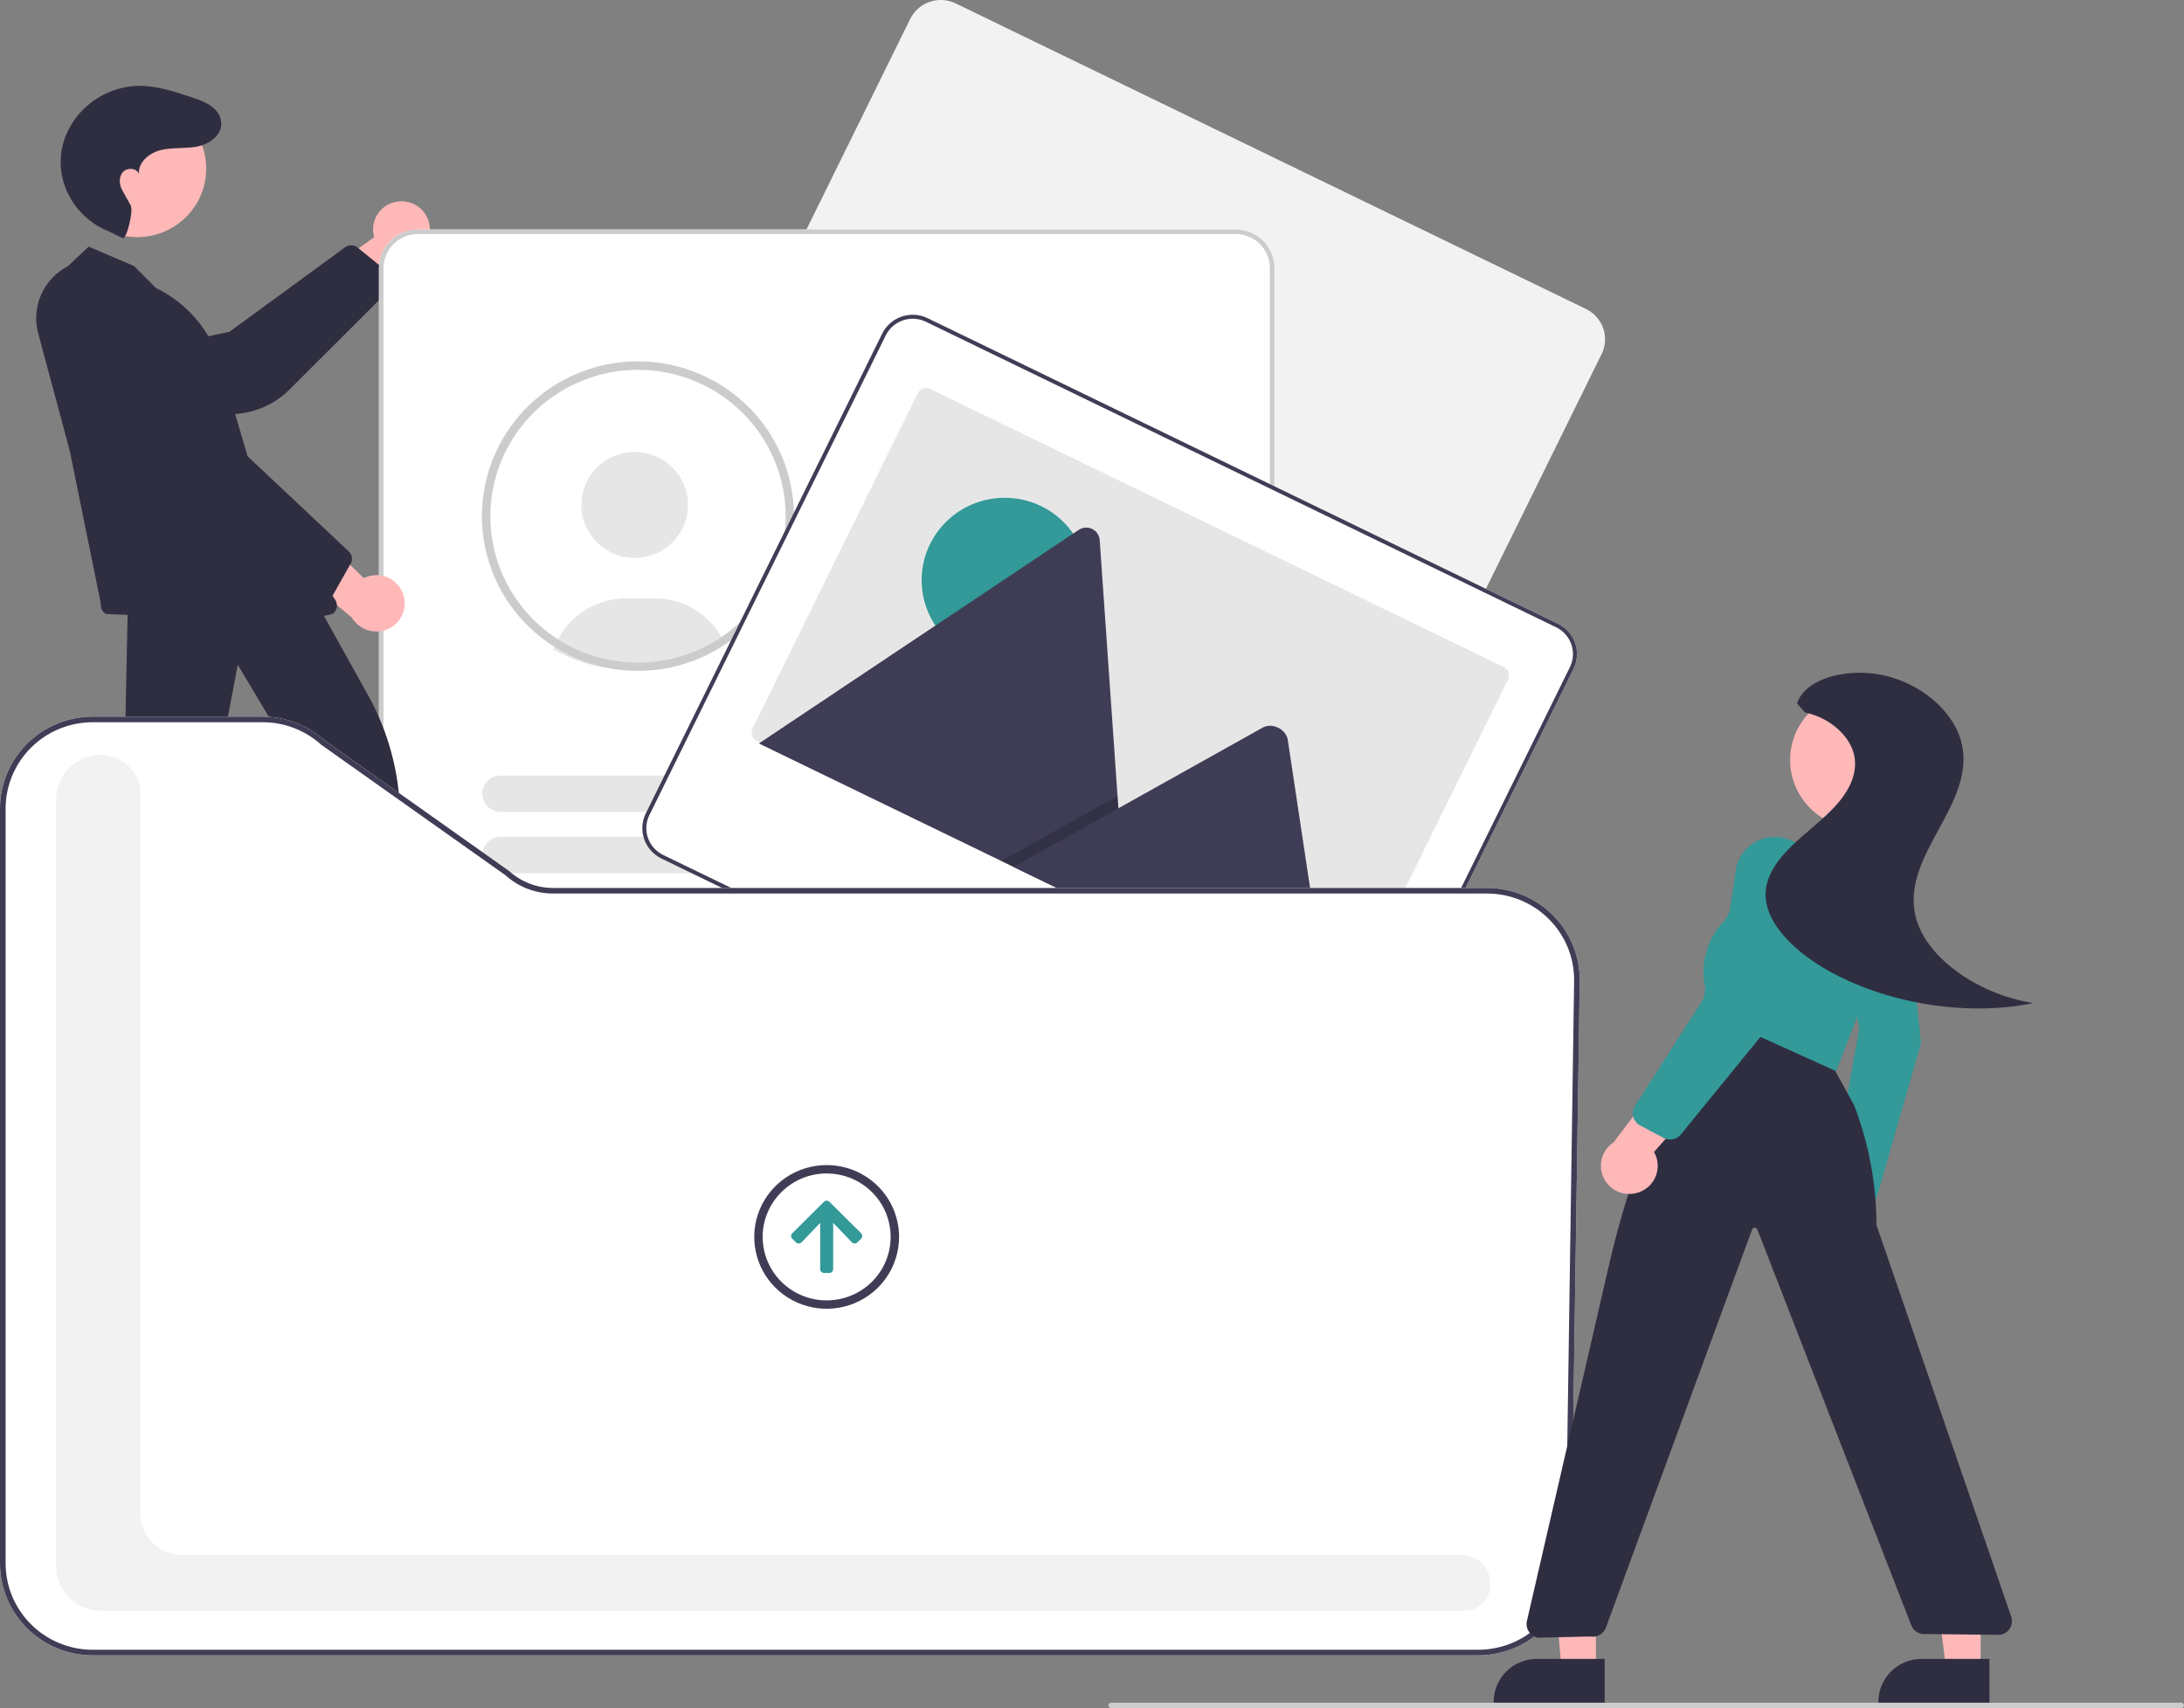 <svg width="179" height="140" viewBox="0 0 179 140" fill="none" xmlns="http://www.w3.org/2000/svg">
<rect x="0" y="0" width="179" height="140" fill="#808080" stroke="none"/>
<g id="b340c189-66f3-4f05-9055-65c54b2ae483" clip-path="url(#clip0_1990_34953)">
<path id="Vector" d="M32.635 16.511C32.298 16.548 31.974 16.657 31.685 16.832C31.396 17.006 31.149 17.242 30.962 17.521C30.774 17.8 30.651 18.117 30.6 18.449C30.55 18.781 30.573 19.12 30.669 19.442L23.977 24.184L27.965 25.707L33.709 20.97C34.243 20.774 34.687 20.392 34.956 19.893C35.225 19.395 35.301 18.817 35.168 18.267C35.036 17.718 34.705 17.235 34.238 16.912C33.771 16.588 33.201 16.446 32.635 16.511Z" fill="#FFB8B8"/>
<path id="Vector_2" d="M32.013 23.656L23.712 31.94C22.575 33.068 21.075 33.765 19.473 33.91L9.216 34.838C8.84 34.873 8.46 34.834 8.1 34.721C7.74 34.609 7.406 34.426 7.118 34.184C6.719 33.853 6.423 33.418 6.263 32.928C6.103 32.438 6.086 31.913 6.213 31.413C6.34 30.914 6.607 30.46 6.983 30.104C7.358 29.748 7.827 29.505 8.336 29.401L18.815 27.188L28.355 20.214C28.488 20.14 28.637 20.101 28.79 20.103C28.942 20.104 29.091 20.144 29.223 20.22L31.817 22.328C31.973 22.413 32.098 22.544 32.175 22.703C32.252 22.862 32.278 23.041 32.247 23.215C32.217 23.383 32.135 23.537 32.013 23.656Z" fill="#2F2E41"/>
<path id="Vector_3" d="M131.534 28.106C131.596 27.541 131.481 26.97 131.204 26.472C130.927 25.974 130.503 25.572 129.988 25.322L78.329 0.28C78 0.121 77.643 0.027 77.278 0.004C76.913 -0.018 76.547 0.031 76.201 0.148C75.856 0.266 75.536 0.45 75.262 0.69C74.988 0.93 74.764 1.221 74.603 1.547L74.602 1.549L55.227 40.867C54.904 41.525 54.857 42.284 55.097 42.977C55.336 43.669 55.843 44.24 56.507 44.562L108.166 69.604C108.83 69.924 109.595 69.971 110.293 69.733C110.992 69.495 111.567 68.992 111.892 68.335L131.267 29.017C131.409 28.731 131.499 28.423 131.534 28.106Z" fill="#F2F2F2"/>
<path id="Vector_4" d="M101.272 115.373H34.242C33.398 115.372 32.589 115.039 31.992 114.447C31.395 113.855 31.059 113.053 31.059 112.216V21.966C31.059 21.129 31.395 20.327 31.992 19.735C32.589 19.143 33.398 18.81 34.242 18.809H101.272C102.116 18.81 102.925 19.143 103.521 19.735C104.118 20.327 104.454 21.129 104.455 21.966V112.216C104.454 113.053 104.118 113.855 103.521 114.447C102.925 115.039 102.116 115.372 101.272 115.373Z" fill="white"/>
<path id="Vector_5" d="M52.018 45.72C54.433 45.72 56.391 43.778 56.391 41.383C56.391 38.987 54.433 37.045 52.018 37.045C49.602 37.045 47.645 38.987 47.645 41.383C47.645 43.778 49.602 45.72 52.018 45.72Z" fill="#E6E6E6"/>
<path id="Vector_6" d="M45.355 53.239C45.973 53.588 46.62 53.883 47.289 54.123L47.407 54.163C48.753 54.632 50.17 54.871 51.597 54.869C51.884 54.869 52.161 54.859 52.419 54.84C53.048 54.802 53.673 54.716 54.289 54.584C54.627 54.511 54.964 54.423 55.29 54.324C55.369 54.301 55.442 54.279 55.522 54.254C56.85 53.827 58.098 53.185 59.216 52.355C59.127 52.187 59.028 52.023 58.922 51.864C58.347 50.993 57.562 50.278 56.639 49.784C55.715 49.289 54.682 49.031 53.632 49.032H51.33C50.116 49.032 48.928 49.379 47.907 50.03C46.886 50.681 46.075 51.609 45.57 52.705C45.49 52.879 45.418 53.058 45.355 53.239Z" fill="#E6E6E6"/>
<path id="Vector_7" d="M53.504 54.474C53.357 54.485 53.215 54.534 53.094 54.617C53.711 54.579 54.324 54.494 54.928 54.364L53.504 54.474Z" fill="#2F2E41"/>
<path id="Vector_8" d="M52.284 29.612C49.468 29.613 46.73 30.535 44.496 32.236C42.262 33.938 40.657 36.323 39.93 39.022C39.203 41.72 39.394 44.582 40.474 47.162C41.554 49.742 43.463 51.895 45.904 53.289C46.552 53.661 47.232 53.975 47.936 54.228L48.056 54.269C49.415 54.742 50.844 54.983 52.284 54.981C52.563 54.981 52.841 54.972 53.115 54.951C53.749 54.913 54.379 54.826 55 54.693C55.348 54.618 55.688 54.529 56.011 54.431C56.089 54.408 56.162 54.385 56.243 54.36C59.138 53.425 61.601 51.496 63.191 48.921C64.78 46.346 65.391 43.292 64.914 40.31C64.437 37.328 62.903 34.612 60.588 32.651C58.273 30.691 55.329 29.613 52.284 29.612ZM59.705 51.799C58.601 52.643 57.359 53.293 56.034 53.718C55.962 53.741 55.889 53.764 55.815 53.787C55.509 53.881 55.187 53.963 54.855 54.034C54.268 54.161 53.671 54.243 53.071 54.28C52.811 54.298 52.547 54.307 52.284 54.307C50.921 54.308 49.568 54.081 48.282 53.634L48.169 53.595C47.468 53.346 46.793 53.031 46.153 52.655C43.921 51.352 42.17 49.374 41.156 47.011C40.143 44.647 39.92 42.024 40.521 39.526C41.122 37.028 42.515 34.788 44.495 33.133C46.476 31.478 48.939 30.497 51.523 30.334C54.107 30.171 56.675 30.834 58.851 32.226C61.027 33.618 62.696 35.666 63.611 38.068C64.527 40.47 64.642 43.1 63.938 45.571C63.235 48.043 61.751 50.226 59.705 51.799Z" fill="#CCCCCC"/>
<path id="Vector_9" d="M101.272 115.373H34.242C33.398 115.372 32.589 115.039 31.992 114.447C31.395 113.855 31.059 113.053 31.059 112.216V21.966C31.059 21.129 31.395 20.327 31.992 19.735C32.589 19.143 33.398 18.81 34.242 18.809H101.272C102.116 18.81 102.925 19.143 103.521 19.735C104.118 20.327 104.454 21.129 104.455 21.966V112.216C104.454 113.053 104.118 113.855 103.521 114.447C102.925 115.039 102.116 115.372 101.272 115.373ZM34.242 19.18C33.497 19.181 32.783 19.475 32.257 19.997C31.73 20.52 31.434 21.227 31.433 21.966V112.216C31.434 112.954 31.73 113.662 32.257 114.185C32.783 114.707 33.497 115.001 34.242 115.001H101.272C102.016 115.001 102.73 114.707 103.257 114.185C103.783 113.662 104.079 112.954 104.08 112.216V21.966C104.079 21.227 103.783 20.52 103.257 19.997C102.73 19.475 102.016 19.181 101.272 19.18L34.242 19.18Z" fill="#CCCCCC"/>
<path id="Vector_10" d="M88.296 42.247H69.329C68.931 42.247 68.549 42.091 68.268 41.812C67.986 41.532 67.828 41.154 67.828 40.759C67.828 40.364 67.986 39.986 68.268 39.707C68.549 39.428 68.931 39.271 69.329 39.271H88.296C88.694 39.271 89.076 39.428 89.357 39.707C89.638 39.986 89.796 40.364 89.796 40.759C89.796 41.154 89.638 41.532 89.357 41.812C89.076 42.091 88.694 42.247 88.296 42.247Z" fill="#E6E6E6"/>
<path id="Vector_11" d="M94.486 47.271H69.329C68.931 47.271 68.549 47.115 68.268 46.836C67.986 46.556 67.828 46.178 67.828 45.783C67.828 45.388 67.986 45.01 68.268 44.731C68.549 44.452 68.931 44.295 69.329 44.295H94.486C94.883 44.295 95.265 44.452 95.547 44.731C95.828 45.01 95.986 45.388 95.986 45.783C95.986 46.178 95.828 46.556 95.547 46.836C95.265 47.115 94.883 47.271 94.486 47.271Z" fill="#E6E6E6"/>
<path id="Vector_12" d="M88.268 66.535H41.028C40.63 66.535 40.248 66.378 39.967 66.099C39.685 65.82 39.527 65.442 39.527 65.047C39.527 64.652 39.685 64.274 39.967 63.995C40.248 63.715 40.63 63.559 41.028 63.559H88.268C88.666 63.559 89.047 63.715 89.329 63.995C89.61 64.274 89.768 64.652 89.768 65.047C89.768 65.442 89.61 65.82 89.329 66.099C89.047 66.378 88.666 66.535 88.268 66.535Z" fill="#E6E6E6"/>
<path id="Vector_13" d="M94.457 71.559H41.028C40.63 71.559 40.248 71.402 39.967 71.123C39.685 70.844 39.527 70.465 39.527 70.071C39.527 69.676 39.685 69.297 39.967 69.018C40.248 68.739 40.63 68.582 41.028 68.582H94.457C94.855 68.582 95.237 68.739 95.518 69.018C95.8 69.297 95.958 69.676 95.958 70.071C95.958 70.465 95.8 70.844 95.518 71.123C95.237 71.402 94.855 71.559 94.457 71.559Z" fill="#E6E6E6"/>
<path id="Vector_14" d="M88.268 83.102H41.028C40.63 83.102 40.248 82.945 39.967 82.666C39.685 82.387 39.527 82.008 39.527 81.614C39.527 81.219 39.685 80.841 39.967 80.561C40.248 80.282 40.63 80.126 41.028 80.126H88.268C88.666 80.126 89.047 80.282 89.329 80.561C89.61 80.841 89.768 81.219 89.768 81.614C89.768 82.008 89.61 82.387 89.329 82.666C89.047 82.945 88.666 83.102 88.268 83.102Z" fill="#E6E6E6"/>
<path id="Vector_15" d="M94.457 88.124H41.028C40.63 88.124 40.248 87.967 39.967 87.688C39.685 87.409 39.527 87.03 39.527 86.636C39.527 86.241 39.685 85.862 39.967 85.583C40.248 85.304 40.63 85.147 41.028 85.147H94.457C94.855 85.147 95.237 85.304 95.518 85.583C95.8 85.862 95.958 86.241 95.958 86.636C95.958 87.03 95.8 87.409 95.518 87.688C95.237 87.967 94.855 88.124 94.457 88.124Z" fill="#E6E6E6"/>
<path id="Vector_16" d="M88.268 99.669H41.028C40.63 99.669 40.248 99.513 39.967 99.233C39.685 98.954 39.527 98.576 39.527 98.181C39.527 97.786 39.685 97.408 39.967 97.129C40.248 96.85 40.63 96.693 41.028 96.693H88.268C88.666 96.693 89.047 96.85 89.329 97.129C89.61 97.408 89.768 97.786 89.768 98.181C89.768 98.576 89.61 98.954 89.329 99.233C89.047 99.513 88.666 99.669 88.268 99.669Z" fill="#E6E6E6"/>
<path id="Vector_17" d="M94.457 104.691H41.028C40.63 104.691 40.248 104.534 39.967 104.255C39.685 103.976 39.527 103.597 39.527 103.203C39.527 102.808 39.685 102.429 39.967 102.15C40.248 101.871 40.63 101.714 41.028 101.714H94.457C94.855 101.715 95.236 101.872 95.517 102.151C95.798 102.43 95.956 102.808 95.956 103.203C95.956 103.597 95.798 103.975 95.517 104.254C95.236 104.533 94.855 104.69 94.457 104.691Z" fill="#E6E6E6"/>
<path id="Vector_18" d="M129.233 53.903C129.295 53.337 129.18 52.767 128.903 52.268C128.627 51.77 128.202 51.368 127.687 51.118L76.028 26.076C75.7 25.917 75.343 25.823 74.978 25.801C74.612 25.778 74.247 25.827 73.901 25.945C73.555 26.062 73.236 26.247 72.961 26.487C72.687 26.727 72.463 27.018 72.303 27.344L72.302 27.346L52.926 66.663C52.603 67.321 52.556 68.08 52.796 68.773C53.036 69.466 53.543 70.036 54.206 70.359L105.865 95.4C106.529 95.721 107.294 95.767 107.993 95.529C108.691 95.292 109.266 94.789 109.591 94.131L128.967 54.814C129.108 54.528 129.198 54.219 129.233 53.903Z" fill="white"/>
<path id="Vector_19" d="M129.233 53.903C129.295 53.337 129.18 52.767 128.903 52.268C128.627 51.77 128.202 51.368 127.687 51.118L76.028 26.076C75.7 25.917 75.343 25.823 74.978 25.801C74.612 25.778 74.247 25.827 73.901 25.945C73.555 26.062 73.236 26.247 72.961 26.487C72.687 26.727 72.463 27.018 72.303 27.344L72.302 27.346L52.926 66.663C52.603 67.321 52.556 68.08 52.796 68.773C53.036 69.466 53.543 70.036 54.206 70.359L105.865 95.4C106.529 95.721 107.294 95.767 107.993 95.529C108.691 95.292 109.266 94.789 109.591 94.131L128.967 54.814C129.108 54.528 129.198 54.219 129.233 53.903ZM109.297 93.988C109.01 94.569 108.503 95.013 107.886 95.222C107.27 95.432 106.595 95.391 106.009 95.108L54.35 70.067C53.765 69.782 53.317 69.279 53.105 68.668C52.894 68.056 52.935 67.387 53.221 66.806L72.596 27.488C72.883 26.908 73.39 26.464 74.007 26.254C74.623 26.044 75.298 26.085 75.884 26.369L127.543 51.41C128.128 51.694 128.576 52.198 128.787 52.809C128.999 53.42 128.958 54.09 128.672 54.671L109.297 93.988Z" fill="#3F3D56"/>
<path id="Vector_20" d="M123.598 55.691L110.068 83.145C109.978 83.329 109.818 83.469 109.624 83.535C109.429 83.602 109.216 83.588 109.031 83.499L62.041 60.72C62.007 60.704 61.975 60.686 61.944 60.664C61.79 60.56 61.679 60.405 61.631 60.226C61.584 60.047 61.602 59.857 61.684 59.691L75.213 32.237C75.258 32.147 75.32 32.065 75.397 31.998C75.473 31.932 75.562 31.88 75.658 31.847C75.754 31.815 75.856 31.801 75.958 31.807C76.06 31.813 76.159 31.839 76.251 31.884L123.241 54.662C123.426 54.752 123.568 54.91 123.634 55.103C123.701 55.296 123.688 55.508 123.598 55.691L123.598 55.691Z" fill="#E6E6E6"/>
<path id="Vector_21" d="M82.344 54.296C86.103 54.296 89.15 51.274 89.15 47.547C89.15 43.819 86.103 40.797 82.344 40.797C78.586 40.797 75.539 43.819 75.539 47.547C75.539 51.274 78.586 54.296 82.344 54.296Z" fill="#339999"/>
<path id="Vector_22" d="M92.309 75.527L62.315 60.987C62.277 60.97 62.241 60.949 62.207 60.924L88.402 43.431C88.564 43.321 88.751 43.255 88.947 43.241C89.142 43.227 89.337 43.264 89.513 43.35C89.689 43.435 89.839 43.565 89.947 43.726C90.056 43.888 90.119 44.075 90.131 44.269L91.592 65.238L91.663 66.242L92.309 75.527Z" fill="#3F3D56"/>
<path id="Vector_23" opacity="0.2" d="M92.307 75.528L82.066 70.563L90.662 65.758L91.281 65.412L91.591 65.239L91.661 66.242L92.307 75.528Z" fill="black"/>
<path id="Vector_24" d="M109.009 83.623L83.066 71.048L91.662 66.243L92.281 65.896L103.483 59.634C104.217 59.223 105.269 59.686 105.508 60.471C105.524 60.524 105.536 60.578 105.545 60.633L109.009 83.623Z" fill="#3F3D56"/>
<path id="Vector_25" d="M28.965 86.02L31.787 86.019L33.13 75.225L28.965 75.225L28.965 86.02Z" fill="#FFB8B8"/>
<path id="Vector_26" d="M28.246 85.106L33.803 85.106C34.268 85.106 34.729 85.197 35.159 85.373C35.588 85.55 35.979 85.808 36.308 86.135C36.636 86.461 36.897 86.848 37.075 87.274C37.253 87.7 37.345 88.157 37.345 88.618V88.732L28.246 88.733L28.246 85.106Z" fill="#2F2E41"/>
<path id="Vector_27" d="M7.031 84.238L9.955 84.805L13.552 73.891L9.237 73.054L7.031 84.238Z" fill="#FFB8B8"/>
<path id="Vector_28" d="M6.471 83.147L12.229 84.263L12.229 84.263C12.711 84.357 13.17 84.544 13.579 84.813C13.988 85.082 14.339 85.429 14.613 85.833C14.887 86.237 15.079 86.69 15.176 87.168C15.273 87.645 15.275 88.137 15.181 88.615L15.157 88.733L5.73 86.904L6.471 83.147Z" fill="#2F2E41"/>
<path id="Vector_29" d="M33.072 48.782C32.976 48.46 32.811 48.163 32.587 47.911C32.363 47.66 32.086 47.46 31.776 47.326C31.466 47.192 31.13 47.127 30.791 47.135C30.453 47.144 30.121 47.226 29.818 47.376L23.936 41.674L23.125 45.836L28.835 50.613C29.122 51.1 29.58 51.467 30.122 51.642C30.663 51.817 31.251 51.789 31.773 51.564C32.295 51.338 32.716 50.93 32.956 50.418C33.195 49.905 33.236 49.323 33.072 48.782Z" fill="#FFB8B8"/>
<path id="Vector_30" d="M11.247 19.432C14.369 19.432 16.9 16.922 16.9 13.825C16.9 10.729 14.369 8.219 11.247 8.219C8.125 8.219 5.594 10.729 5.594 13.825C5.594 16.922 8.125 19.432 11.247 19.432Z" fill="#FFB8B8"/>
<path id="Vector_31" d="M10.06 19.518C10.36 19.648 10.976 17.274 10.7 16.799C10.29 16.093 10.315 16.099 10.043 15.631C9.77 15.164 9.71 14.525 10.062 14.114C10.414 13.703 11.229 13.757 11.39 14.273C11.287 13.294 12.263 12.507 13.23 12.286C14.197 12.065 15.217 12.202 16.189 12.005C17.317 11.777 18.491 10.839 18.041 9.608C17.964 9.403 17.848 9.215 17.7 9.053C17.18 8.473 16.452 8.225 15.741 7.986C14.261 7.487 12.741 6.983 11.179 7.038C9.892 7.105 8.652 7.542 7.612 8.296C6.572 9.051 5.776 10.09 5.322 11.286C5.214 11.585 5.131 11.892 5.072 12.205C4.536 15.064 6.21 17.884 8.929 18.973L10.06 19.518Z" fill="#2F2E41"/>
<path id="Vector_32" d="M8.675 50.317C8.531 50.231 8.415 50.104 8.343 49.954C8.27 49.803 8.243 49.634 8.266 49.469L5.715 36.936L3.129 27.317C2.845 26.264 2.931 25.145 3.372 24.146C3.814 23.147 4.584 22.326 5.558 21.818L7.267 20.214L10.996 21.807L12.768 23.594C14.04 24.208 15.167 25.079 16.078 26.151C16.99 27.222 17.665 28.471 18.061 29.817L20.903 39.463L27.467 49.148C27.576 49.31 27.628 49.503 27.612 49.697C27.597 49.891 27.515 50.074 27.382 50.217C26.468 51.191 8.675 50.317 8.675 50.317Z" fill="#2F2E41"/>
<path id="Vector_33" d="M25.87 49.428L16.191 42.776C14.872 41.863 13.917 40.521 13.492 38.982L10.771 29.13C10.67 28.769 10.643 28.392 10.691 28.02C10.739 27.649 10.862 27.29 11.053 26.967C11.311 26.52 11.691 26.154 12.149 25.912C12.608 25.67 13.126 25.561 13.644 25.597C14.162 25.634 14.659 25.815 15.079 26.119C15.498 26.423 15.822 26.839 16.014 27.317L20.048 37.161L28.645 45.252C28.742 45.369 28.806 45.508 28.832 45.657C28.857 45.806 28.843 45.959 28.791 46.101L27.154 49.004C27.097 49.171 26.989 49.316 26.844 49.42C26.7 49.523 26.526 49.578 26.348 49.579C26.177 49.579 26.01 49.526 25.87 49.428Z" fill="#2F2E41"/>
<path id="Vector_34" d="M5.764 82.567C5.685 82.454 5.635 82.325 5.617 82.189C5.599 82.053 5.614 81.914 5.661 81.785L10.139 65.642L10.47 49.823L25.543 48.798L25.616 48.793L30.156 56.954C31.577 59.505 32.447 62.322 32.711 65.225L34.207 81.486C34.229 81.707 34.164 81.928 34.024 82.101C33.884 82.275 33.681 82.387 33.459 82.413L28.914 82.842C28.695 82.869 28.474 82.809 28.299 82.677C28.123 82.544 28.007 82.348 27.975 82.132L26.129 65.609L19.489 54.481L17.26 66.196L12.642 82.374C12.582 82.535 12.474 82.675 12.331 82.774C12.189 82.873 12.02 82.926 11.847 82.928L6.461 82.93C6.323 82.93 6.188 82.898 6.067 82.834C5.945 82.771 5.842 82.679 5.764 82.567Z" fill="#2F2E41"/>
<path id="Vector_35" d="M121.175 135.662H7.596C5.582 135.66 3.651 134.866 2.227 133.453C0.803 132.041 0.002 130.126 0 128.129V66.266C0.002 64.268 0.803 62.354 2.227 60.941C3.651 59.529 5.582 58.735 7.596 58.732H21.521C23.411 58.731 25.233 59.429 26.63 60.691L41.731 71.386C42.716 72.278 44.002 72.773 45.336 72.772H121.88C122.887 72.772 123.883 72.97 124.812 73.356C125.741 73.741 126.583 74.306 127.29 75.017C127.997 75.728 128.554 76.572 128.929 77.498C129.304 78.425 129.489 79.416 129.475 80.415L128.769 128.239C128.732 130.215 127.916 132.098 126.497 133.486C125.078 134.873 123.167 135.654 121.175 135.662Z" fill="white"/>
<path id="Vector_36" d="M120.164 132.008H8.266C7.294 132.007 6.363 131.624 5.676 130.943C4.989 130.262 4.603 129.338 4.602 128.374V65.499C4.603 64.536 4.989 63.612 5.676 62.931C6.363 62.25 7.294 61.866 8.266 61.865C9.125 61.866 9.949 62.205 10.556 62.808C11.164 63.41 11.506 64.227 11.507 65.079V124.037C11.508 124.94 11.87 125.806 12.514 126.444C13.157 127.083 14.03 127.442 14.941 127.443H119.786C120.307 127.437 120.815 127.605 121.228 127.919C121.642 128.232 121.938 128.675 122.068 129.175C122.214 129.649 122.196 130.158 122.016 130.621C121.837 131.084 121.506 131.474 121.077 131.728C120.805 131.904 120.489 132.001 120.164 132.008Z" fill="#F2F2F2"/>
<path id="Vector_37" d="M65.234 101.815L64.94 101.523C64.879 101.466 64.843 101.388 64.84 101.305C64.837 101.222 64.868 101.141 64.925 101.081C64.93 101.076 64.935 101.071 64.94 101.066L67.524 98.5C67.553 98.47 67.587 98.446 67.624 98.429C67.662 98.412 67.703 98.403 67.744 98.401C67.786 98.4 67.827 98.407 67.866 98.421C67.904 98.436 67.94 98.458 67.97 98.486C67.975 98.49 67.98 98.495 67.985 98.5L70.57 101.064C70.6 101.093 70.624 101.127 70.641 101.166C70.657 101.204 70.666 101.245 70.667 101.287C70.668 101.328 70.66 101.37 70.645 101.408C70.63 101.447 70.607 101.483 70.578 101.513L70.57 101.52L70.275 101.813C70.246 101.843 70.211 101.867 70.172 101.883C70.134 101.9 70.092 101.909 70.05 101.91C70.008 101.91 69.967 101.903 69.927 101.888C69.888 101.872 69.853 101.849 69.823 101.821L69.815 101.813L68.286 100.215V104.006C68.287 104.048 68.279 104.089 68.263 104.127C68.247 104.165 68.224 104.2 68.195 104.23C68.166 104.259 68.131 104.283 68.092 104.299C68.054 104.315 68.013 104.323 67.971 104.324L67.969 104.324H67.543C67.458 104.324 67.377 104.29 67.317 104.231C67.257 104.171 67.223 104.091 67.223 104.006V100.219L65.695 101.817C65.635 101.877 65.554 101.912 65.47 101.913C65.385 101.914 65.303 101.882 65.242 101.823L65.234 101.815Z" fill="#339999"/>
<path id="Vector_38" d="M67.752 96.169C68.79 96.169 69.804 96.474 70.667 97.046C71.529 97.617 72.202 98.43 72.599 99.38C72.996 100.331 73.1 101.377 72.897 102.386C72.695 103.395 72.195 104.322 71.462 105.05C70.728 105.777 69.793 106.273 68.776 106.474C67.758 106.674 66.704 106.571 65.745 106.178C64.787 105.784 63.967 105.117 63.391 104.262C62.815 103.406 62.507 102.4 62.507 101.371C62.508 99.992 63.061 98.669 64.045 97.694C65.028 96.718 66.362 96.17 67.752 96.169ZM67.752 95.484C66.578 95.484 65.431 95.829 64.454 96.476C63.478 97.123 62.718 98.043 62.268 99.118C61.819 100.194 61.701 101.378 61.931 102.52C62.16 103.662 62.725 104.711 63.555 105.534C64.385 106.358 65.443 106.918 66.594 107.145C67.746 107.373 68.939 107.256 70.024 106.81C71.109 106.365 72.036 105.61 72.688 104.642C73.34 103.674 73.688 102.536 73.688 101.371C73.688 99.81 73.063 98.312 71.95 97.208C70.837 96.104 69.327 95.484 67.752 95.484Z" fill="#3F3D56"/>
<path id="Vector_39" d="M121.175 135.662H7.596C5.582 135.66 3.651 134.866 2.227 133.453C0.803 132.041 0.002 130.126 0 128.129V66.266C0.002 64.268 0.803 62.354 2.227 60.941C3.651 59.529 5.582 58.735 7.596 58.732H21.521C23.411 58.731 25.233 59.429 26.63 60.691L41.731 71.386C42.716 72.278 44.002 72.773 45.336 72.772H121.88C122.887 72.772 123.883 72.97 124.812 73.356C125.741 73.741 126.583 74.306 127.29 75.017C127.997 75.728 128.554 76.572 128.929 77.498C129.304 78.425 129.489 79.416 129.475 80.415L128.769 128.239C128.732 130.215 127.916 132.098 126.497 133.486C125.078 134.873 123.167 135.654 121.175 135.662ZM7.596 59.189C5.704 59.191 3.89 59.937 2.553 61.264C1.215 62.591 0.462 64.389 0.46 66.266V128.129C0.462 130.005 1.215 131.804 2.553 133.131C3.89 134.457 5.704 135.204 7.596 135.206H121.175C123.047 135.198 124.841 134.464 126.175 133.161C127.508 131.858 128.274 130.089 128.309 128.233L129.014 80.408C129.028 79.47 128.854 78.539 128.502 77.668C128.149 76.798 127.626 76.006 126.962 75.338C126.298 74.669 125.507 74.139 124.634 73.777C123.762 73.415 122.826 73.228 121.88 73.228H45.336C43.892 73.229 42.499 72.696 41.431 71.733L26.33 61.038C25.016 59.847 23.301 59.188 21.521 59.189H7.596Z" fill="#3F3D56"/>
<path id="Vector_40" d="M130.801 136.868H127.98L127.098 126.073L130.802 126.073L130.801 136.868Z" fill="#FFB8B8"/>
<path id="Vector_41" d="M131.52 139.58L122.422 139.58V139.465C122.422 139.004 122.513 138.547 122.691 138.121C122.869 137.695 123.13 137.308 123.459 136.982C123.788 136.656 124.178 136.397 124.608 136.22C125.038 136.044 125.498 135.953 125.963 135.953L131.521 135.953L131.52 139.58Z" fill="#2F2E41"/>
<path id="Vector_42" d="M162.332 136.867H159.51L158.168 126.072L162.333 126.072L162.332 136.867Z" fill="#FFB8B8"/>
<path id="Vector_43" d="M163.052 139.58L153.953 139.58V139.465C153.953 139.004 154.045 138.547 154.223 138.121C154.401 137.695 154.662 137.308 154.99 136.982C155.319 136.656 155.71 136.397 156.139 136.22C156.569 136.044 157.03 135.953 157.495 135.953L163.052 135.953L163.052 139.58Z" fill="#2F2E41"/>
<path id="Vector_44" d="M153.056 103.497C153.445 103.044 153.665 102.472 153.677 101.876C153.689 101.281 153.494 100.7 153.123 100.232C153.048 100.143 152.965 100.059 152.876 99.983L155.002 92.201L151.46 93.366L149.984 100.578C149.739 101.023 149.631 101.529 149.673 102.034C149.714 102.539 149.904 103.02 150.218 103.42C150.383 103.635 150.594 103.811 150.836 103.935C151.079 104.059 151.346 104.127 151.618 104.134C151.891 104.142 152.162 104.088 152.41 103.978C152.659 103.868 152.88 103.703 153.056 103.497Z" fill="#FFB8B8"/>
<path id="Vector_45" d="M152.917 98.709C152.873 98.709 152.828 98.706 152.784 98.7L150.938 98.424C150.795 98.399 150.658 98.344 150.539 98.261C150.419 98.179 150.319 98.072 150.245 97.947C150.085 97.681 150.028 97.367 150.083 97.063L152.386 84.306L150.824 76.111C150.523 74.534 151.3 72.941 152.631 72.405C153.026 72.245 153.456 72.189 153.88 72.243C154.303 72.297 154.705 72.458 155.046 72.712C155.415 72.989 155.72 73.34 155.943 73.741C156.166 74.142 156.301 74.586 156.34 75.043L157.446 85.492L157.432 85.538L153.875 97.922C153.824 98.139 153.702 98.333 153.529 98.475C153.356 98.617 153.141 98.7 152.917 98.709Z" fill="#339999"/>
<path id="Vector_46" d="M152.372 67.889C155.494 67.889 158.025 65.379 158.025 62.282C158.025 59.186 155.494 56.676 152.372 56.676C149.25 56.676 146.719 59.186 146.719 62.282C146.719 65.379 149.25 67.889 152.372 67.889Z" fill="#FFB8B8"/>
<path id="Vector_47" d="M149.48 88.343C149.339 88.343 149.199 88.317 149.068 88.267L140.133 84.858C139.891 84.767 139.687 84.597 139.555 84.376C139.423 84.155 139.37 83.897 139.405 83.642L139.764 80.973C139.551 80.027 139.571 79.043 139.821 78.106C140.071 77.169 140.545 76.305 141.202 75.588L141.42 75.35L144.063 70.569C144.243 70.245 144.485 69.96 144.775 69.729C145.066 69.498 145.4 69.327 145.758 69.225C146.116 69.123 146.491 69.092 146.861 69.135C147.231 69.177 147.589 69.292 147.914 69.472L152.583 72.059C153.197 72.399 153.661 72.955 153.883 73.617C154.511 75.492 154.465 77.525 153.751 79.369L150.555 87.611C150.471 87.826 150.323 88.011 150.131 88.141C149.939 88.272 149.712 88.342 149.48 88.343Z" fill="#339999"/>
<path id="Vector_48" d="M126.063 134.217L126.051 134.215C125.898 134.185 125.753 134.126 125.625 134.04C125.496 133.954 125.386 133.843 125.302 133.714C125.218 133.585 125.16 133.44 125.134 133.288C125.108 133.136 125.112 132.981 125.148 132.831L131.995 103.146C133.116 98.44 134.665 93.845 136.622 89.416L139.535 82.829L150.405 87.75L151.957 90.566C153.167 93.701 153.789 97.029 153.793 100.387L164.838 132.49C164.892 132.647 164.91 132.813 164.893 132.978C164.876 133.143 164.822 133.302 164.737 133.444C164.651 133.586 164.535 133.708 164.397 133.801C164.259 133.895 164.102 133.957 163.938 133.984L157.892 133.917C157.834 133.927 157.777 133.932 157.719 133.931C157.489 133.931 157.265 133.863 157.076 133.736C156.886 133.608 156.74 133.427 156.655 133.215L144.029 100.757C144.011 100.714 143.98 100.678 143.941 100.652C143.901 100.627 143.855 100.614 143.808 100.616C143.762 100.617 143.717 100.632 143.68 100.658C143.643 100.685 143.615 100.723 143.6 100.766L131.621 133.386C131.529 133.639 131.349 133.852 131.113 133.986C130.878 134.121 130.602 134.167 130.334 134.118L126.063 134.217Z" fill="#2F2E41"/>
<path id="Vector_49" d="M134.328 97.712C134.647 97.6 134.937 97.419 135.178 97.184C135.419 96.948 135.605 96.663 135.722 96.348C135.84 96.034 135.887 95.697 135.859 95.363C135.832 95.028 135.731 94.704 135.563 94.412L140.977 88.272L136.742 87.699L132.25 93.618C131.775 93.93 131.432 94.403 131.285 94.95C131.139 95.496 131.199 96.076 131.456 96.581C131.712 97.085 132.146 97.479 132.675 97.688C133.204 97.896 133.793 97.905 134.328 97.712Z" fill="#FFB8B8"/>
<path id="Vector_50" d="M136.879 93.384C136.691 93.384 136.505 93.338 136.339 93.251L134.433 92.243C134.294 92.169 134.171 92.067 134.072 91.944C133.974 91.82 133.903 91.678 133.862 91.526C133.822 91.374 133.814 91.216 133.838 91.061C133.862 90.905 133.918 90.757 134.003 90.624L141.041 79.626L142.261 71.327C142.324 70.898 142.474 70.486 142.702 70.116C142.931 69.747 143.232 69.427 143.589 69.176C143.945 68.925 144.349 68.749 144.776 68.657C145.204 68.566 145.645 68.562 146.074 68.644C146.503 68.727 146.911 68.896 147.272 69.139C147.634 69.383 147.942 69.697 148.178 70.062C148.413 70.427 148.572 70.835 148.644 71.263C148.715 71.691 148.699 72.128 148.595 72.549L146.076 82.779L137.775 92.961C137.667 93.094 137.531 93.201 137.376 93.274C137.221 93.347 137.051 93.385 136.879 93.384Z" fill="#339999"/>
<path id="Vector_51" d="M147.286 57.655C147.94 55.528 151.718 54.579 154.858 55.462C157.998 56.344 160.254 58.657 160.779 60.919C161.942 65.928 155.876 69.994 156.976 75.003C157.703 78.317 161.909 81.451 166.647 82.208C161.426 83.291 155.053 82.339 150.211 79.752C147.198 78.142 144.669 75.712 144.707 73.261C144.731 71.777 145.682 70.464 146.846 69.331C148.01 68.197 149.404 67.189 150.472 66.006C151.54 64.822 152.28 63.405 151.969 61.903C151.657 60.401 150.073 58.834 147.942 58.397L147.286 57.655Z" fill="#2F2E41"/>
<path id="Vector_52" d="M178.771 139.999H91.078C91.017 139.999 90.958 139.975 90.915 139.932C90.872 139.889 90.848 139.831 90.848 139.771C90.848 139.71 90.872 139.652 90.915 139.609C90.958 139.567 91.017 139.542 91.078 139.542H178.771C178.832 139.542 178.891 139.567 178.934 139.609C178.977 139.652 179.002 139.71 179.002 139.771C179.002 139.831 178.977 139.889 178.934 139.932C178.891 139.975 178.832 139.999 178.771 139.999Z" fill="#CCCCCC"/>
</g>
<defs>
<clipPath id="clip0_1990_34953">
<rect width="179" height="140" fill="white"/>
</clipPath>
</defs>
</svg>
